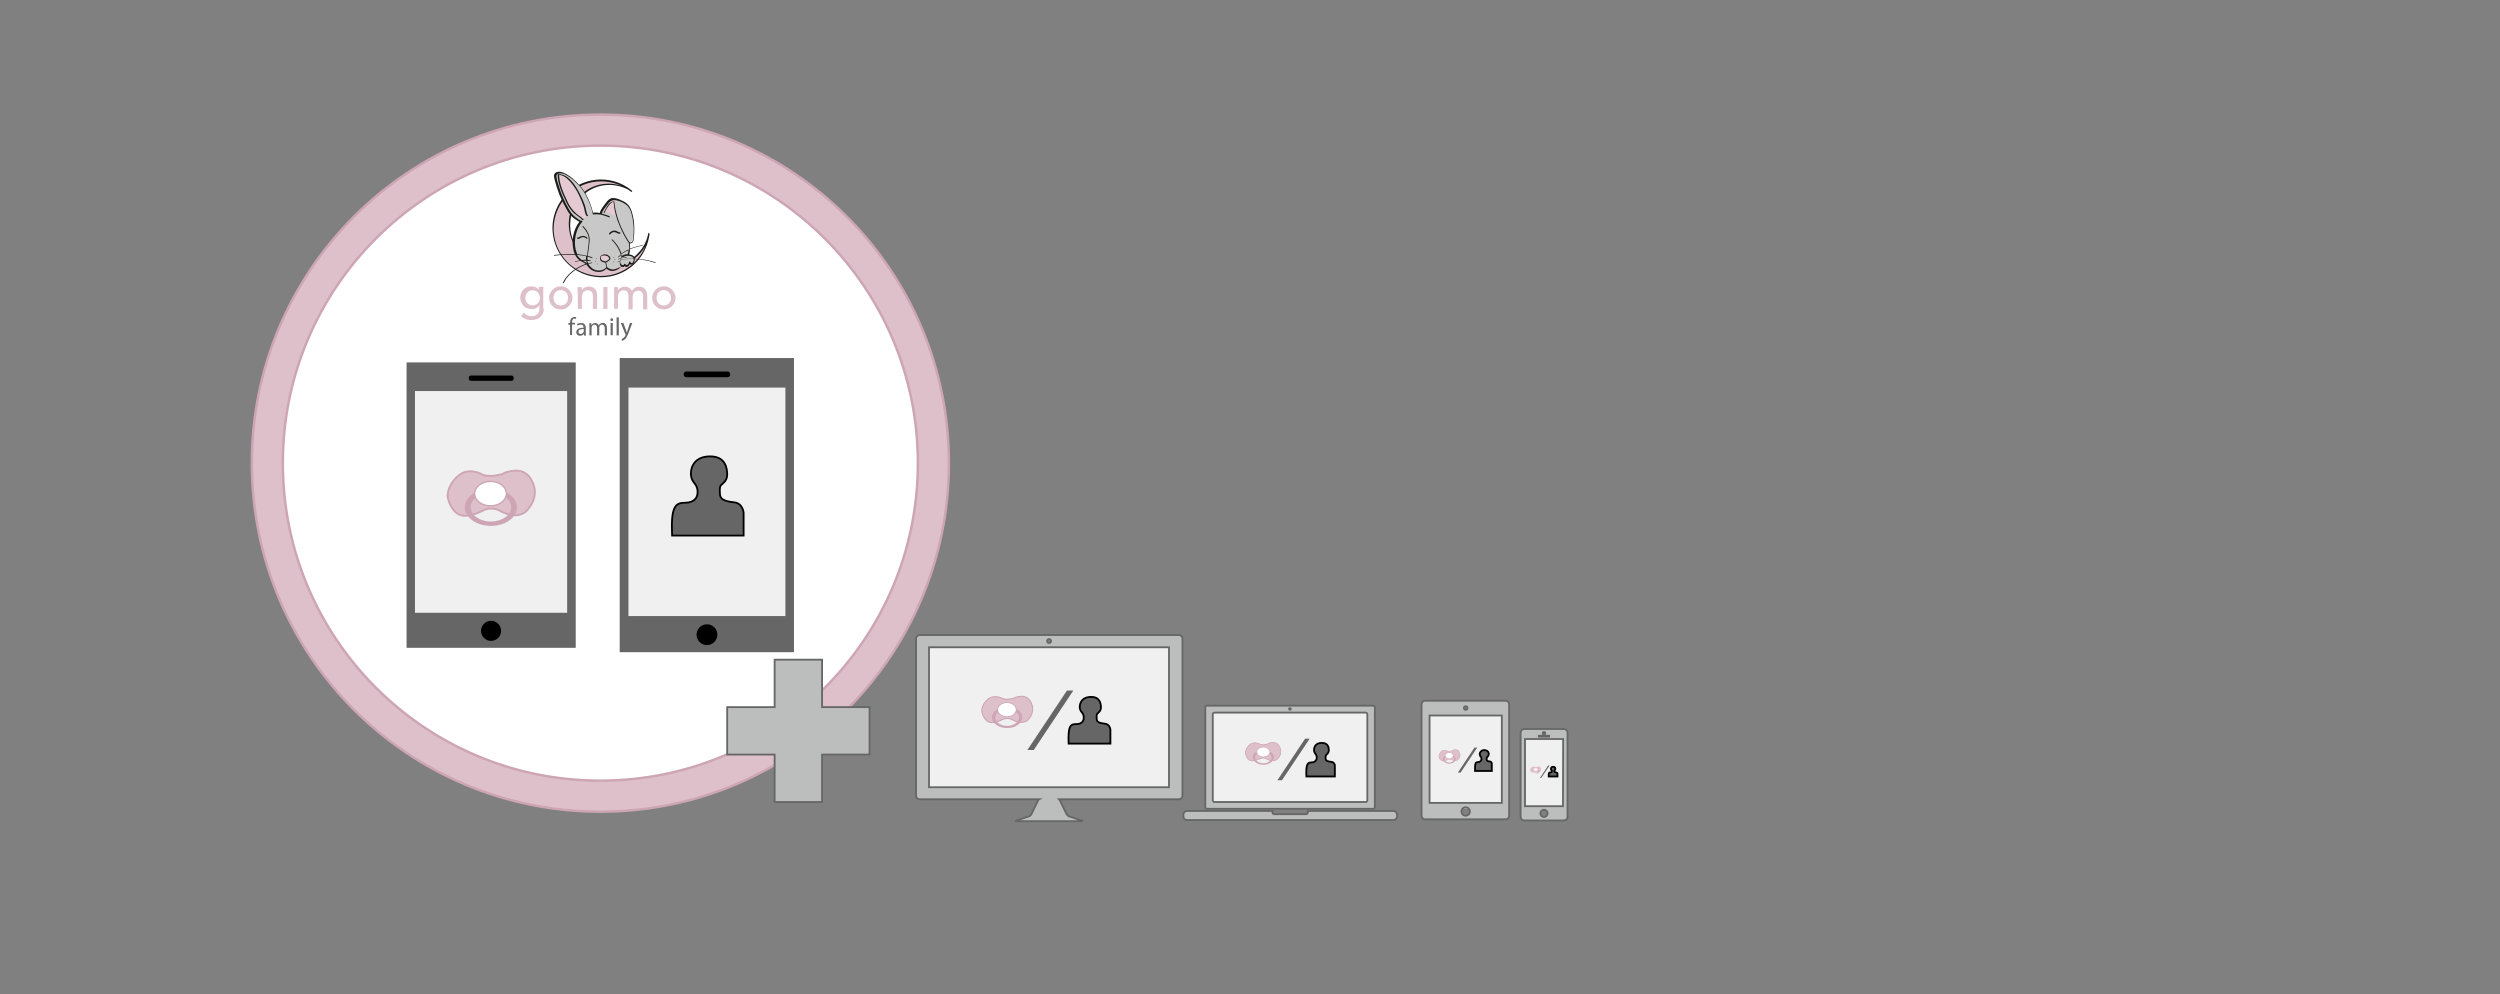 <?xml version="1.0" encoding="utf-8"?>
<!-- Generator: Adobe Illustrator 19.2.1, SVG Export Plug-In . SVG Version: 6.00 Build 0)  -->
<!DOCTYPE svg PUBLIC "-//W3C//DTD SVG 1.1//EN" "http://www.w3.org/Graphics/SVG/1.1/DTD/svg11.dtd">
<svg version="1.1" id="Ebene_2" xmlns="http://www.w3.org/2000/svg" xmlns:xlink="http://www.w3.org/1999/xlink" x="0px" y="0px"
	 viewBox="0 0 1370 544.9" style="enable-background:new 0 0 1370 544.9;" xml:space="preserve">
<rect x="0" y="0" width="1370" height="544.9" fill="#808080" stroke="none"/>
<style type="text/css">
	.st0{fill:#FFFFFF;stroke:#CDA5B4;stroke-width:1.36;stroke-miterlimit:10;}
	.st1{fill:#DEC0CA;stroke:#CDA5B4;stroke-width:1.36;stroke-miterlimit:10;}
	.st2{fill:#BCBEBE;stroke:#666666;stroke-miterlimit:10;}
	.st3{fill:#666666;}
	.st4{fill:#F0F0F0;}
	.st5{fill:#DEC0CA;stroke:#CDA5B4;stroke-width:1.03;stroke-miterlimit:10;}
	.st6{fill:#CDA5B4;}
	.st7{fill:#FFFFFF;stroke:#CDA5B4;stroke-width:0.77;stroke-miterlimit:10;}
	.st8{fill:#666666;stroke:#000000;stroke-miterlimit:10;}
	.st9{fill:#DEC0CA;}
	.st10{fill:#1D1D1B;}
	.st11{fill:#C9C8C8;}
	.st12{fill:#E5CAD3;}
	.st13{enable-background:new    ;}
	.st14{fill:#BCBEBE;}
	.st15{fill:none;stroke:#666666;stroke-miterlimit:10;}
	.st16{fill:none;}
	.st17{fill:#DEC0CA;stroke:#CDA5B4;stroke-width:0.6;stroke-miterlimit:10;}
	.st18{fill:#FFFFFF;stroke:#CDA5B4;stroke-width:0.45;stroke-miterlimit:10;}
	.st19{fill:#DEC0CA;stroke:#CDA5B4;stroke-width:0.42;stroke-miterlimit:10;}
	.st20{fill:#FFFFFF;stroke:#CDA5B4;stroke-width:0.31;stroke-miterlimit:10;}
	.st21{fill:#DEC0CA;stroke:#CDA5B4;stroke-width:0.25;stroke-miterlimit:10;}
	.st22{fill:#FFFFFF;stroke:#CDA5B4;stroke-width:0.19;stroke-miterlimit:10;}
	.st23{fill:#DEC0CA;stroke:#CDA5B4;stroke-width:0.13;stroke-miterlimit:10;}
	.st24{fill:#FFFFFF;stroke:#CDA5B4;stroke-width:9.000000e-02;stroke-miterlimit:10;}
</style>
<title>gonimo-family</title>
<circle class="st0" cx="329.9" cy="254" r="179.3"/>
<path class="st1" d="M329,62.8c-105.5,0-191,85.5-191,191s85.5,191,191,191s191-85.5,191-191S434.5,62.8,329,62.8z M329,427.8
	c-96.1,0-174-77.9-174-174s77.9-174,174-174s174,77.9,174,174C503,349.9,425.1,427.8,329,427.8C329,427.8,329,427.8,329,427.8
	L329,427.8z"/>
<polygon class="st2" points="476.5,387.5 450.5,387.5 450.5,361.5 424.5,361.5 424.5,387.5 398.5,387.5 398.5,413.5 424.5,413.5 
	424.5,439.5 450.5,439.5 450.5,413.5 476.5,413.5 "/>
<rect x="222.8" y="198.6" class="st3" width="92.7" height="156.4"/>
<rect x="227.4" y="214.3" class="st4" width="83.4" height="121.5"/>
<path class="st5" d="M270,260.8c-1.8,0-4.6,0-6-0.9s-6.9-3.1-11.6-0.1s-7.7,9.1-7,12.8s3.3,9,7.7,9.9c4.4,0.9,10.2-2,12.3-3.1
	c2.8-1.1,5.9-0.9,8.6,0.5c2.4,1.5,10.2,4.9,14.9-0.3s4.4-10.1,4-12s-2.4-10.2-10.8-9.7c0,0-4.6,0.3-6.8,1.9
	C273.5,260.2,271.8,260.6,270,260.8z"/>
<path class="st6" d="M269,267.8c-7.9,0-14.3,4.6-14.3,10.2s6.4,10.2,14.3,10.2s14.3-4.6,14.3-10.2S276.9,267.8,269,267.8z
	 M269,285.8c-6.1,0-11.1-3.5-11.1-7.9s5-7.9,11.1-7.9s11.1,3.5,11.1,7.9S275.1,285.8,269,285.8L269,285.8z"/>
<ellipse class="st7" cx="268.8" cy="270.5" rx="8.7" ry="6.7"/>
<path d="M258.1,205.8h22.2c0.7,0,1.2,0.6,1.2,1.2v0.5c0,0.7-0.6,1.2-1.2,1.2h-22.2c-0.7,0-1.2-0.6-1.2-1.2V207
	C256.8,206.3,257.4,205.8,258.1,205.8z"/>
<circle cx="269.1" cy="345.7" r="5.5"/>
<rect x="339.6" y="196.2" class="st3" width="95.5" height="161.2"/>
<rect x="344.4" y="212.4" class="st4" width="86" height="125.2"/>
<path d="M376,203.6h22.8c0.7,0,1.3,0.6,1.3,1.3v0.5c0,0.7-0.6,1.3-1.3,1.3H376c-0.7,0-1.3-0.6-1.3-1.3v-0.5
	C374.7,204.2,375.3,203.6,376,203.6z"/>
<circle cx="387.4" cy="347.8" r="5.7"/>
<path class="st8" d="M368.3,293.5h39.2V281c0,0-0.4-5.2-5.1-5.7s-7.5-1.5-7.8-3.9c-0.2-2-0.4-4.5,0.5-5.5s3.4-2.3,3.4-5.8
	s-0.9-10-9.3-10s-10.6,5.6-10.6,9.5c0,3.9,2.5,5.4,3,6.8c0.7,1.5,0.9,3.3,0.5,4.9c-0.4,1.6-1.8,4.2-6.7,4.2
	C370.1,275.5,367.6,277.5,368.3,293.5z"/>
<path class="st9" d="M342.5,144.2c-11.2,4.5-24.1-1.2-28.8-12.7c-4.7-11.3,0.7-24.3,12-29c6.8-2.7,14.4-1.8,20.4,2.3
	c-11.3-9.2-27.9-7.6-37.1,3.7c-9.2,11.3-7.6,27.9,3.7,37.1s27.9,7.6,37.1-3.7c3.3-4,5.3-8.8,5.8-13.9
	C354.4,135.3,349.4,141.4,342.5,144.2L342.5,144.2L342.5,144.2z"/>
<path class="st10" d="M342.3,143.8c-11,4.2-23.4-1.1-28.1-11.9c-4.5-10.5,0-23.3,10.3-28.4c7-3.4,15.3-2.7,21.7,1.6
	c0.4,0.3,0.2-0.5,0-0.7c-11.3-9.3-28.1-7.7-37.4,3.7c-3.3,4-5.3,8.9-5.9,14c-0.9,8.9,2.6,17.6,9.3,23.4c11.1,9.6,27.9,8.3,37.4-2.8
	c3.5-4.1,5.7-9.1,6.3-14.5c0-0.3-0.5-0.9-0.6-0.5C354,134.9,349.1,141,342.3,143.8c-0.3,0.1,0.1,0.9,0.4,0.8
	c6.9-2.9,11.9-9,13.3-16.3l-0.6-0.5c-1.5,14.4-14.4,24.8-28.8,23.3c-3.7-0.4-7.3-1.6-10.6-3.5c-7.8-4.7-12.6-13.2-12.6-22.3
	c0.1-14.5,12-26.1,26.4-25.9c5.9,0.1,11.6,2.1,16.2,5.8v-0.7c-5.9-4-13.5-5-20.2-2.5c-5.6,2.1-10,6.4-12.4,11.9
	c-4.5,11.1,0.1,23.8,10.6,29.6c5.7,3.1,12.5,3.5,18.6,1.1C343,144.4,342.6,143.7,342.3,143.8L342.3,143.8L342.3,143.8z"/>
<path class="st11" d="M318.5,120.8c-2.8,3.5-4.2,8-4,12.5c0.5,7.4,3.3,8.7,7.4,11c0,0,2.1,3.9,6,3.9c1.7,0,3.4-0.7,4.5-2
	c0,0,2,1.6,3.2,1.5c1.9-0.1,3.7-1,4.9-2.6c0.4,0.5,1.1,0.6,1.6,0.2c0.2-0.1,0.3-0.3,0.4-0.6c0,0,0.8,1.3,1.7,0.6
	c0.6-0.5,0.9-1.2,1-1.9c0.2,0.4,0.5,0.7,0.8,0.9c0.3,0,1.4-0.1,1.6-2.4s-3.1-2.5-3.4-2.4c0.7-2.3,0.9-4.7,0.4-7
	c0.9,0.3,1.9-0.3,2.1-1.2c0,0,0,0,0,0c0-0.1,0-0.2,0-0.2c0.4-3.5,0.5-6.9,0.1-10.4c-0.4-2.9-1.5-8.4-4.5-9.9s-5.7-2.6-7.1-2.2
	s-2.3,1.4-3.3,2.9s-2.7,3.4-3,5.3c-1.4-0.3-2.9-0.3-4.3-0.2c0,0-2.2-9.8-6.9-14.8s-8.8-7.8-11.3-7.7s-2.5,1.7-2.5,2.2s2,9,4.9,14.2
	s3.6,6.2,4.4,7.1S317.6,120.9,318.5,120.8L318.5,120.8L318.5,120.8z"/>
<path class="st10" d="M321.9,130.3c-1-1-2.4-1.3-3.7-0.8c-0.4,0.1-0.8,0.4-1.1,0.6c-0.2,0.2-0.1,0,0.1,0h-0.6
	c-0.2,0-0.4,0.2-0.4,0.4s0.2,0.4,0.4,0.4c0.4,0.1,0.9-0.1,1.2-0.3c1.1-0.9,2.7-0.8,3.6,0.2c0.2,0.1,0.4,0.1,0.6-0.1
	C321.9,130.6,321.9,130.5,321.9,130.3L321.9,130.3L321.9,130.3z"/>
<path class="st10" d="M334.4,128.4c0.4-0.6,1.1-1,1.8-1.2c0.8,0,1.6,0.2,2.3,0.7c0.3,0.2,0.7,0.2,1.1,0.2c0.2,0,0.4-0.2,0.4-0.4
	c0-0.2-0.2-0.4-0.4-0.4c0,0,0,0,0,0c-0.3,0-0.6,0-0.8-0.2c-0.4-0.2-0.7-0.4-1.1-0.6c-0.7-0.2-1.3-0.2-2,0c-0.8,0.3-1.5,0.8-1.9,1.4
	C333.5,128.4,334.2,128.8,334.4,128.4L334.4,128.4L334.4,128.4z"/>
<path class="st10" d="M326.7,141.6c0.1,0,0.2,0.1,0.2,0.2s-0.1,0.2-0.2,0.2s-0.2-0.1-0.2-0.2S326.6,141.6,326.7,141.6L326.7,141.6
	L326.7,141.6z"/>
<path class="st10" d="M326.3,143.2c0.1,0,0.2,0.1,0.2,0.2s-0.1,0.2-0.2,0.2s-0.2-0.1-0.2-0.2S326.2,143.2,326.3,143.2L326.3,143.2
	L326.3,143.2z"/>
<path class="st10" d="M327.3,144.5c0.1,0,0.2,0.1,0.2,0.2s-0.1,0.2-0.2,0.2s-0.2-0.1-0.2-0.2S327.1,144.5,327.3,144.5L327.3,144.5
	L327.3,144.5z"/>
<path class="st10" d="M336.4,140.8c0.1,0,0.2,0.1,0.2,0.2s-0.1,0.2-0.2,0.2s-0.2-0.1-0.2-0.2S336.3,140.8,336.4,140.8L336.4,140.8
	L336.4,140.8z"/>
<path class="st10" d="M337,141.9c0.1,0,0.2,0.1,0.2,0.2s-0.1,0.2-0.2,0.2s-0.2-0.1-0.2-0.2S336.9,141.9,337,141.9L337,141.9
	L337,141.9z"/>
<path class="st10" d="M336.2,143.3c0.1,0,0.2,0.1,0.2,0.2s-0.1,0.2-0.2,0.2s-0.2-0.1-0.2-0.2S336.1,143.3,336.2,143.3L336.2,143.3
	L336.2,143.3z"/>
<path class="st12" d="M329,141.1c0.1,0.4,0.2,0.8,0.4,1.2c0.8,0.4,1.7,0.7,2.6,0.9c0.8-0.5,1.6-1.1,2.2-1.7c0-0.4-0.1-0.9-0.3-1.3
	c-0.7-0.8-1.9-1.2-3-1.1C329.8,139.2,329,140.1,329,141.1C329,141.1,329,141.1,329,141.1L329,141.1L329,141.1L329,141.1z"/>
<path class="st12" d="M319.5,120.4c0.6-0.9,1.4-1.6,2.4-2c-0.4-0.9-0.8-1.9-1-2.9c-0.4-1.8-3.2-10.2-6.9-14.5s-4.7-4.9-8-5.2
	c0,0,0.5,5.8,2,8.8s3.2,8.2,5.1,10.3C315.1,116.9,317.2,118.7,319.5,120.4L319.5,120.4L319.5,120.4z"/>
<path class="st10" d="M322.3,118.3c-1.1-1.5-1.1-3.8-1.7-5.5c-0.8-2.4-1.9-4.8-3.1-7.1c-2.3-4.3-5.9-10.2-11.4-10.3
	c-0.2,0-0.4,0.1-0.5,0.2c0,5.3,2.5,10.4,4.7,15.2c1,2.2,2.4,4.2,4.1,5.9c1.5,1.3,3.3,2.3,4.7,3.8c0.2,0.2,0.9,0,0.8-0.2
	c-1.3-1.4-3.1-2.3-4.5-3.6c-1.9-1.8-3.4-3.9-4.4-6.2c-2.2-4.7-4.6-9.7-4.6-14.9l-0.5,0.2c2.7,0,5,2,6.7,3.9c1.9,2.2,3.5,4.7,4.7,7.3
	c1,2.1,1.9,4.2,2.6,6.4c0.5,1.6,0.5,3.6,1.5,4.9C321.7,118.6,322.5,118.4,322.3,118.3L322.3,118.3L322.3,118.3L322.3,118.3
	L322.3,118.3z"/>
<path class="st12" d="M330.9,115.8c0,0,6,1.7,6.9,3l-1.3-6.8l-0.2-2.2c0,0-0.6-0.5-1.8,0.5S330.9,115.8,330.9,115.8L330.9,115.8
	L330.9,115.8z"/>
<path class="st10" d="M345.5,143.6c-0.1-0.2-0.6-0.5-0.7-0.1c-0.2,1-1.2,2.6-2.1,1.2c-0.1-0.2-0.3-0.2-0.5-0.1c0,0,0,0,0,0l-0.1,0.1
	c-0.2,0.5-0.7,0.7-1.2,0.5c0,0,0,0,0,0l-0.2-0.1l0,0c-0.8-0.6-1.1-1.7-0.6-2.6c2.4-0.5,4.8-0.7,7.2-0.6
	C347.3,143.3,346.4,145.2,345.5,143.6L345.5,143.6L345.5,143.6L345.5,143.6z M333.2,140.6c0.2,0.2,0.4,0.4,0.5,0.6
	c0.4,0.8-0.2,1.1-0.8,1.5c-0.3,0.2-0.6,0.4-1,0.6h-0.1c-0.2-0.1-0.4-0.1-0.6-0.2c-0.5-0.1-1-0.3-1.4-0.5c-0.3-0.3-0.5-0.8-0.6-1.2
	C329,139.5,332.2,139.8,333.2,140.6L333.2,140.6L333.2,140.6z M335.8,147.7c-1.1-0.1-2.2-0.5-3.1-1.3l-0.5-2.6
	c0.2-0.1,0.3-0.2,0.5-0.3c0.7-0.3,1.2-0.8,1.7-1.4c0.5-1.2-1-2.3-1.9-2.6c-1.5-0.4-3.9,0.2-3.7,2.2c0,0.6,0.3,1.1,0.7,1.5
	c0.7,0.4,1.5,0.6,2.3,0.8l0,0l0.5,2.4c-1.5,2-4.8,2.3-6.9,1.2c-1.2-0.7-2.2-1.7-2.9-2.8l-0.1-0.1c0.7-0.2,1.3-0.4,2-0.6
	c0.3-0.1,0.2-0.4-0.1-0.3c-0.6,0.2-1.3,0.3-2,0.6c-0.2-0.5-0.3-1-0.4-1.5c0.5,0,1,0.1,1.5,0.1c0.2,0,0.5-0.3,0.2-0.4
	c-0.5-0.1-1.1-0.1-1.6-0.2c-0.1-0.6-0.1-1.2,0-1.8c0.8,0.2,1.6,0.5,2.3,0.9c0.2,0.1,0.6-0.1,0.4-0.3c-0.8-0.5-1.7-0.8-2.6-1v-0.1
	c0.3-2.3,0.7-4.6,0.9-6.9c0.4-2.2,0-4.4-1.1-6.3c-0.6-1.1-1.4-2.1-2.3-3c-0.1-0.1-0.5,0.1-0.5,0.2c1,1,1.8,2.1,2.5,3.3
	c1.2,2.1,1.2,4,0.9,6.4c-0.2,2.1-0.6,4.3-0.8,6.4c-0.5-0.1-0.9-0.2-1.3-0.3c-1.3-0.3-2.7-0.5-4-0.6c-1.7-3.4-1.6-8-0.6-11.5
	c0.6-2.3,1.7-4.5,3.3-6.3c0.1-0.1,0.1-0.3,0-0.4c-0.1-0.1-0.2-0.2-0.4-0.2c-0.8,0.1-1.9-0.9-2.5-1.3c-0.8-0.5-1.5-1.1-2.1-1.7
	c-0.8-0.8-1.4-1.7-2-2.7c-2.7-4.5-4.8-9.3-6.2-14.3c-0.5-1.3-0.8-2.7-1-4.1c-0.2-2.3,2.9-2,4.3-1.4c2.3,1.1,4.5,2.6,6.3,4.5
	c2.2,1.9,4,4.2,5.4,6.8c1.8,3.3,3.1,6.8,3.9,10.4c0,0.2,0.2,0.4,0.4,0.4c1-0.1,2.1-0.1,3.1,0c0.3,0,0.7,0.1,1,0.1
	c1.5,0.4,3,0.9,4.5,1.5c0.5,0.2,0.5-0.5,0.1-0.7c-1.3-0.5-2.7-1-4.1-1.3c0.5-1.9,1.9-3.4,3-4.9c1.3-1.8,2.7-3,5.1-2.4
	c2.1,0.4,4,1.4,5.7,2.7c1.2,1.3,2,2.8,2.4,4.5c0.8,2.9,1.2,5.9,1.2,8.9c0,1.5-0.1,3.1-0.2,4.6c-0.1,1.2-0.4,2.6-1.9,2.3
	c-0.3-0.3-0.6-0.6-0.8-1c-0.8-1.2-1.5-2.5-2.2-3.8c-2.1-4-3.7-8.2-4.7-12.6c-0.2-1.2-0.5-2.3-0.6-3.5c0-0.5-0.1-1-0.2-1.5
	c-0.3-0.1-0.6-0.1-0.9,0c-2.5,0.7-3.9,4.3-4.9,6.2c-0.1,0.2,0.4,0.2,0.5,0c0.8-1.9,1.9-3.7,3.4-5.2c0.3-0.2,1.1-1,1.5-0.8
	c0.2,1.1,0.3,2.2,0.4,3.3c0.2,1.2,0.5,2.4,0.8,3.7c0.6,2.3,1.4,4.5,2.4,6.7c1.2,2.9,2.7,5.7,4.4,8.3c0.1,0.2,0.2,0.3,0.4,0.5
	c0,0.1,0,0.1,0,0.2c0.2,1.2,0.3,2.4,0.2,3.6c-1.5,0.6-2.9,1.4-4.2,2.3c-0.9-3.1-2.7-5.8-5-8c-0.1-0.1-0.5,0.1-0.5,0.2
	c2.4,2.2,4.1,5,5.1,8.1c-0.5,0.4-1.1,0.8-1.5,1.3c-0.2,0.2,0.2,0.2,0.4,0.1c0.4-0.4,0.8-0.7,1.2-1.1c0.1,0.5,0.2,1,0.3,1.5l-0.1,0.1
	c-0.6,0.1-1.2,0.3-1.7,0.5c-0.3,0.1,0,0.3,0.2,0.2c0.4-0.2,0.8-0.3,1.3-0.4c-0.3,0.4-0.5,0.9-0.6,1.4l-1.1,0.3
	c-0.4,0.1-0.2,0.3,0.1,0.2s0.7-0.2,1-0.2c-0.2,1,0,2,0.7,2.7C338.9,146.8,337.3,147.6,335.8,147.7L335.8,147.7L335.8,147.7z
	 M319.9,143.2l-0.5-0.3c0.6,0,1.2,0,1.9,0c0.1,0.4,0.1,0.9,0.3,1.3C321.1,143.8,320.5,143.5,319.9,143.2L319.9,143.2L319.9,143.2z
	 M318.9,142.5c-0.9-0.6-1.6-1.3-2.3-2.2c-0.1-0.2-0.3-0.4-0.4-0.6c1.1,0.1,2.3,0.2,3.4,0.4c0.5,0.1,1.1,0.2,1.6,0.3
	c-0.1,0.6-0.1,1.3-0.1,1.9C320.5,142.4,319.7,142.4,318.9,142.5L318.9,142.5z M340.4,139c1.3-0.9,2.6-1.7,4.1-2.3
	c-0.1,0.9-0.3,1.8-0.5,2.6c-1.1,0-2.2,0.3-3.2,0.9l-0.1,0.1C340.6,139.9,340.6,139.5,340.4,139L340.4,139L340.4,139z M345.3,140.3
	c0.5,0.1,1.5,0.3,1.6,0.9c0,0.1,0.1,0.2,0.3,0.3c0,0.1,0,0.2,0,0.2c-2.4,0-4.7,0.2-7.1,0.6c0.2-0.5,0.6-0.9,1-1.3
	c0.7,0,1.4,0.1,2.1,0.3c0.1,0.1,0.6-0.2,0.4-0.2c-0.6-0.2-1.3-0.4-2-0.4C342.7,140.2,344.1,140,345.3,140.3L345.3,140.3L345.3,140.3
	z M359.4,143.8c-3.7-1.2-7.5-1.9-11.4-2c-0.1-0.4-0.3-0.8-0.5-1.1c-0.1-0.1-0.2-0.2-0.3-0.3c-0.6-0.6-1.5-0.9-2.4-0.9
	c0.3-1,0.4-2,0.5-3c2.2-0.8,4.5-1.5,6.8-1.9c0.3-0.1,0.2-0.3-0.1-0.3c-2.3,0.5-4.5,1.1-6.7,1.9c0-0.9,0-1.9-0.2-2.8
	c1.9,0.1,2.2-1.8,2.3-3.4c0.3-3.1,0.3-6.2-0.1-9.3c-0.5-2.8-1.1-6-2.9-8.3c-1.1-1.2-2.4-2-3.9-2.6c-1.4-0.8-3-1.2-4.7-1.3
	c-1.6,0.1-2.9,1.4-3.8,2.7c-1.2,1.7-2.8,3.4-3.3,5.5c-0.7-0.1-1.3-0.2-2-0.2c-0.6,0-1.1,0-1.7,0.1c-0.9-3.6-2.2-7.2-4-10.4
	c-1.5-2.6-3.4-4.9-5.6-6.9c-2-2.1-4.4-3.7-7-4.8c-1.4-0.5-3.7-0.7-4.6,0.9c-0.5,1,0,2.3,0.2,3.3c1.4,5.6,3.5,10.9,6.4,15.8
	c0.7,1.4,1.6,2.6,2.6,3.8c0.9,0.9,1.9,1.7,3,2.3c0.5,0.4,1,0.7,1.5,0.9c-3.4,4.5-4.5,10.3-3.2,15.8c0.2,0.7,0.4,1.4,0.7,2
	c-3.7-0.2-7.5,0-11.2,0.4c-0.3,0-0.4,0.4,0,0.4c3.8-0.5,7.6-0.6,11.4-0.4c0.6,1.2,1.4,2.2,2.5,3c-0.8,0.1-1.6,0.3-2.5,0.5
	c-0.3,0.1-0.2,0.4,0.1,0.3c0.9-0.3,1.8-0.4,2.8-0.6c0.2,0.1,0.4,0.3,0.6,0.4c0.7,0.4,1.6,0.8,2.3,1.3c-5.2,1.9-10.3,5.4-12.6,10.4
	c-0.1,0.2,0.4,0.3,0.5,0.1c2.3-4.9,7.3-8.4,12.5-10.2v0.2c0.6,0.6,1.1,1.5,1.8,2.1c2.5,2.2,6.8,2.7,9.1,0c0.9,0.8,2.1,1.3,3.4,1.3
	c1.8-0.1,3.5-1,4.7-2.4c0.6,0.4,1.5,0.3,1.9-0.3l0,0c1.1,1.1,2.3,0.2,2.9-1.1c0.3,0.3,0.7,0.5,1.1,0.3c1-0.3,1.4-1.5,1.5-2.4
	c0-0.2,0-0.4,0-0.6c3.7,0.1,7.4,0.8,11,2C359.1,144.1,359.5,143.9,359.4,143.8L359.4,143.8L359.4,143.8z"/>
<path class="st9" d="M291.8,159.1c-0.6,0-1.1,0.1-1.6,0.3c-0.5,0.2-0.9,0.5-1.2,0.9c-0.4,0.4-0.6,0.8-0.8,1.3
	c-0.2,0.5-0.3,1.1-0.3,1.7c0,1.1,0.3,2.1,1.1,2.9c1.6,1.5,4.1,1.5,5.8,0c0.7-0.8,1.1-1.9,1.1-2.9c0-0.6-0.1-1.1-0.3-1.7
	c-0.2-0.5-0.5-0.9-0.8-1.3c-0.3-0.4-0.8-0.7-1.2-0.9C292.9,159.2,292.3,159,291.8,159.1L291.8,159.1L291.8,159.1z M298,169.2
	c0,0.9-0.1,1.7-0.5,2.5c-0.3,0.7-0.8,1.4-1.3,1.9c-0.6,0.6-1.3,1-2.1,1.3c-0.9,0.3-1.8,0.5-2.7,0.5c-1.1,0-2.1-0.1-3.2-0.5
	c-1-0.4-1.9-0.9-2.7-1.7l1.5-1.9c0.5,0.6,1.2,1.1,1.9,1.5c0.7,0.3,1.5,0.5,2.4,0.5c0.7,0,1.4-0.1,2.1-0.4c0.5-0.2,1-0.6,1.3-1
	c0.3-0.4,0.6-0.8,0.7-1.3c0.1-0.5,0.2-1,0.2-1.5v-1.8h-0.1c-0.4,0.7-1,1.3-1.8,1.6c-0.7,0.3-1.6,0.5-2.4,0.5c-0.8,0-1.7-0.2-2.5-0.5
	c-0.7-0.3-1.4-0.7-1.9-1.3c-0.6-0.6-1-1.3-1.3-2c-0.3-0.8-0.5-1.6-0.5-2.4c0-0.8,0.1-1.7,0.4-2.4c0.3-0.7,0.7-1.4,1.2-2
	c0.5-0.6,1.2-1,1.9-1.4c0.8-0.3,1.7-0.5,2.5-0.5c0.8,0,1.6,0.2,2.4,0.5c0.7,0.3,1.4,0.8,1.8,1.5l0,0v-1.7h2.4V169.2L298,169.2
	L298,169.2z"/>
<path class="st9" d="M303.3,163.2c0,0.6,0.1,1.1,0.3,1.7c0.2,0.5,0.5,0.9,0.8,1.3c0.3,0.4,0.8,0.7,1.2,0.9c1.1,0.4,2.2,0.4,3.3,0
	c0.5-0.2,0.9-0.5,1.3-0.9c0.4-0.4,0.6-0.8,0.8-1.3c0.4-1.1,0.4-2.3,0-3.4c-0.2-0.5-0.5-0.9-0.8-1.3c-0.4-0.4-0.8-0.7-1.3-0.9
	c-1.1-0.4-2.2-0.4-3.3,0c-0.5,0.2-0.9,0.5-1.2,0.9c-0.4,0.4-0.6,0.8-0.8,1.3C303.4,162.1,303.3,162.7,303.3,163.2L303.3,163.2
	L303.3,163.2z M300.9,163.2c0-0.8,0.2-1.7,0.5-2.4c1.4-3.3,5.2-4.8,8.4-3.4c1.5,0.6,2.7,1.9,3.4,3.4c0.3,0.8,0.5,1.6,0.5,2.4
	c0,1.7-0.7,3.3-1.9,4.5c-0.6,0.6-1.3,1-2,1.4c-2.4,1-5.2,0.5-7.1-1.4C301.6,166.5,300.9,164.9,300.9,163.2L300.9,163.2L300.9,163.2z
	"/>
<path class="st9" d="M316.5,157.3h2.3v1.9l0,0c0.3-0.7,0.8-1.2,1.5-1.6c0.8-0.4,1.6-0.6,2.5-0.6c0.6,0,1.1,0.1,1.6,0.3
	c0.5,0.2,1,0.4,1.4,0.8c0.4,0.4,0.8,0.9,1,1.4c0.3,0.7,0.4,1.4,0.4,2.1v7.7h-2.3v-7.1c0-0.5-0.1-1-0.2-1.4c-0.1-0.4-0.3-0.7-0.6-1
	c-0.2-0.2-0.5-0.4-0.9-0.5c-0.3-0.1-0.7-0.2-1-0.2c-0.5,0-0.9,0.1-1.3,0.2c-0.4,0.2-0.8,0.4-1.1,0.7c-0.3,0.4-0.6,0.8-0.7,1.3
	c-0.2,0.6-0.3,1.2-0.2,1.8v6.2h-2.2L316.5,157.3L316.5,157.3L316.5,157.3z"/>
<polygon class="st9" points="330.6,157.3 332.9,157.3 332.9,169.3 330.6,169.3 330.6,157.3 "/>
<path class="st9" d="M336.5,157.3h2.1v1.9l0,0c0.1-0.2,0.2-0.5,0.4-0.6c0.2-0.3,0.5-0.5,0.8-0.7c0.4-0.2,0.8-0.4,1.2-0.6
	c0.5-0.2,1-0.3,1.5-0.2c0.8,0,1.6,0.2,2.3,0.6c0.6,0.4,1.2,1,1.5,1.7c0.4-0.7,0.9-1.3,1.6-1.7c0.7-0.4,1.4-0.6,2.2-0.6
	c0.8,0,1.6,0.1,2.3,0.5c0.6,0.3,1,0.7,1.4,1.2c0.3,0.5,0.6,1.1,0.7,1.7c0.1,0.7,0.2,1.3,0.2,2v7h-2.3v-6.7c0-0.4,0-0.9-0.1-1.3
	c0-0.4-0.2-0.8-0.4-1.1c-0.2-0.3-0.5-0.6-0.8-0.8c-1.3-0.6-2.8-0.3-3.7,0.7c-0.5,0.8-0.7,1.7-0.7,2.6v6.6h-2.3V163
	c0-0.5,0-1.1-0.1-1.6c0-0.4-0.2-0.8-0.4-1.2c-0.2-0.3-0.4-0.6-0.8-0.8c-0.4-0.2-0.9-0.3-1.3-0.3c-0.4,0-0.8,0.1-1.2,0.2
	c-0.4,0.2-0.7,0.4-1,0.7c-0.3,0.4-0.5,0.8-0.7,1.2c-0.2,0.6-0.3,1.2-0.2,1.8v6.2h-2.2L336.5,157.3L336.5,157.3L336.5,157.3z"/>
<path class="st9" d="M359.8,163.2c0,0.6,0.1,1.1,0.3,1.7c0.2,0.5,0.5,0.9,0.8,1.3c0.3,0.4,0.8,0.7,1.2,0.9c1.1,0.4,2.2,0.4,3.3,0
	c0.5-0.2,0.9-0.5,1.2-0.9c0.4-0.4,0.6-0.8,0.8-1.3c0.4-1.1,0.4-2.3,0-3.4c-0.2-0.5-0.5-0.9-0.8-1.3c-0.3-0.4-0.8-0.7-1.2-0.9
	c-1.1-0.4-2.2-0.4-3.3,0c-0.5,0.2-0.9,0.5-1.2,0.9c-0.4,0.4-0.6,0.8-0.8,1.3C359.9,162.1,359.8,162.7,359.8,163.2L359.8,163.2
	L359.8,163.2z M357.4,163.2c0-0.8,0.2-1.7,0.5-2.4c1.4-3.3,5.2-4.8,8.4-3.4c1.5,0.6,2.7,1.9,3.4,3.4c0.3,0.8,0.5,1.6,0.5,2.4
	c0,1.7-0.7,3.3-1.9,4.5c-2.5,2.5-6.6,2.5-9.1,0C358,166.5,357.4,164.9,357.4,163.2L357.4,163.2L357.4,163.2z"/>
<g class="st13">
	<path class="st3" d="M312.4,183.8V178h-0.9V177h0.9v-0.3c0-0.9,0.2-1.8,0.8-2.4c0.5-0.4,1.1-0.6,1.6-0.6c0.4,0,0.8,0.1,1,0.2
		l-0.2,0.9c-0.2-0.1-0.4-0.2-0.8-0.2c-1,0-1.3,0.9-1.3,1.9v0.4h1.6v0.9h-1.6v5.8H312.4z"/>
	<path class="st3" d="M320.1,183.8l-0.1-0.8h0c-0.4,0.5-1.1,1-2.1,1c-1.4,0-2.1-1-2.1-1.9c0-1.6,1.4-2.5,4-2.5v-0.1
		c0-0.6-0.2-1.6-1.5-1.6c-0.6,0-1.3,0.2-1.8,0.5l-0.3-0.8c0.6-0.4,1.4-0.6,2.2-0.6c2.1,0,2.6,1.4,2.6,2.8v2.5c0,0.6,0,1.2,0.1,1.6
		H320.1z M319.9,180.3c-1.3,0-2.9,0.2-2.9,1.5c0,0.8,0.5,1.2,1.2,1.2c0.9,0,1.4-0.6,1.6-1.1c0-0.1,0.1-0.3,0.1-0.4V180.3z"/>
	<path class="st3" d="M323,178.9c0-0.7,0-1.3-0.1-1.8h1.1l0.1,1.1h0c0.4-0.6,1-1.2,2.1-1.2c0.9,0,1.6,0.6,1.9,1.3h0
		c0.2-0.4,0.5-0.7,0.8-0.9c0.4-0.3,0.8-0.5,1.5-0.5c0.9,0,2.2,0.6,2.2,2.9v4h-1.2V180c0-1.3-0.5-2.1-1.5-2.1c-0.7,0-1.2,0.5-1.4,1.1
		c-0.1,0.2-0.1,0.4-0.1,0.6v4.2h-1.2v-4c0-1.1-0.5-1.9-1.4-1.9c-0.8,0-1.3,0.6-1.5,1.2c-0.1,0.2-0.1,0.4-0.1,0.6v4.1H323V178.9z"/>
	<path class="st3" d="M336,175.2c0,0.4-0.3,0.8-0.8,0.8c-0.4,0-0.7-0.3-0.7-0.8c0-0.4,0.3-0.8,0.8-0.8
		C335.7,174.4,336,174.7,336,175.2z M334.6,183.8V177h1.2v6.7H334.6z"/>
	<path class="st3" d="M337.9,173.9h1.2v9.9h-1.2V173.9z"/>
	<path class="st3" d="M341.6,177l1.5,4c0.2,0.4,0.3,1,0.4,1.4h0c0.1-0.4,0.3-0.9,0.4-1.4l1.3-4h1.3l-1.8,4.8
		c-0.9,2.3-1.5,3.5-2.3,4.2c-0.6,0.5-1.2,0.7-1.5,0.8l-0.3-1c0.3-0.1,0.7-0.3,1.1-0.6c0.3-0.3,0.8-0.7,1-1.4
		c0.1-0.1,0.1-0.2,0.1-0.3c0-0.1,0-0.2-0.1-0.3l-2.5-6.2H341.6z"/>
</g>
<rect x="834.5" y="402.5" class="st4" width="24.5" height="40.5"/>
<rect x="781.5" y="389.5" class="st4" width="44" height="53.5"/>
<rect x="662.5" y="388.5" class="st4" width="89.5" height="52"/>
<rect x="507" y="352" class="st4" width="136.5" height="83.5"/>
<path class="st14" d="M857,399.5h-21.7c-1.1,0-2,0.9-2,2v46.1c0,1.1,0.9,2,2,2H857c1.1,0,2-0.9,2-2v-46.1
	C859,400.4,858.1,399.5,857,399.5z M846.1,401.1c0.4,0,0.7,0.3,0.7,0.7c0,0.4-0.3,0.7-0.7,0.7c-0.4,0-0.7-0.3-0.7-0.7l0,0
	C845.4,401.4,845.7,401.1,846.1,401.1C846.1,401.1,846.1,401.1,846.1,401.1L846.1,401.1z M843.3,403.2h5.6v0.5h-5.6V403.2z
	 M846.1,447.7c-1.1,0-2-0.9-2-2s0.9-2,2-2s2,0.9,2,2C848.1,446.8,847.2,447.7,846.1,447.7L846.1,447.7z M856.5,441.8h-20.8v-36.8
	h20.9L856.5,441.8L856.5,441.8z"/>
<path class="st15" d="M857,399.5h-21.7c-1.1,0-2,0.9-2,2v46.1c0,1.1,0.9,2,2,2H857c1.1,0,2-0.9,2-2v-46.1
	C859,400.4,858.1,399.5,857,399.5z M846.1,401.1c0.4,0,0.7,0.3,0.7,0.7c0,0.4-0.3,0.7-0.7,0.7c-0.4,0-0.7-0.3-0.7-0.7l0,0
	C845.4,401.4,845.7,401.1,846.1,401.1C846.1,401.1,846.1,401.1,846.1,401.1L846.1,401.1z M843.3,403.2h5.6v0.5h-5.6V403.2z
	 M846.1,447.7c-1.1,0-2-0.9-2-2s0.9-2,2-2s2,0.9,2,2C848.1,446.8,847.2,447.7,846.1,447.7L846.1,447.7z M856.5,441.8h-20.8v-36.8
	h20.9L856.5,441.8L856.5,441.8z"/>
<path class="st14" d="M646,348H504c-1.1,0-2,0.9-2,2v86c0,1.1,0.9,2,2,2h65.4c-0.2,0.1-0.4,0.3-0.5,0.6l-3.7,7.6
	c-0.3,0.6-0.8,1-1.4,1.2l-6.9,2.3c-0.5,0.2-0.5,0.3,0,0.3h35.9c0.5,0,0.6-0.1,0-0.3l-6.9-2.3c-0.6-0.2-1.1-0.7-1.4-1.2l-3.7-7.6
	c-0.1-0.2-0.3-0.4-0.5-0.6H646c1.1,0,2-0.9,2-2v-86C648,348.9,647.1,348,646,348z M574.9,350.2c0.6,0,1.1,0.5,1.1,1.1
	c0,0.6-0.5,1.1-1.1,1.1s-1.1-0.5-1.1-1.1v0C573.8,350.7,574.3,350.2,574.9,350.2C574.9,350.2,574.9,350.2,574.9,350.2z M640.6,431.4
	H509.1v-76.7h131.5V431.4z"/>
<path class="st15" d="M646,348H504c-1.1,0-2,0.9-2,2v86c0,1.1,0.9,2,2,2h65.4c-0.2,0.1-0.4,0.3-0.5,0.6l-3.7,7.6
	c-0.3,0.6-0.8,1-1.4,1.2l-6.9,2.3c-0.5,0.2-0.5,0.3,0,0.3h35.9c0.5,0,0.6-0.1,0-0.3l-6.9-2.3c-0.6-0.2-1.1-0.7-1.4-1.2l-3.7-7.6
	c-0.1-0.2-0.3-0.4-0.5-0.6H646c1.1,0,2-0.9,2-2v-86C648,348.9,647.1,348,646,348z M574.9,350.2c0.6,0,1.1,0.5,1.1,1.1
	c0,0.6-0.5,1.1-1.1,1.1s-1.1-0.5-1.1-1.1v0C573.8,350.7,574.3,350.2,574.9,350.2C574.9,350.2,574.9,350.2,574.9,350.2z M640.6,431.4
	H509.1v-76.7h131.5V431.4z"/>
<line class="st16" x1="647.9" y1="347.8" x2="591.1" y2="347.8"/>
<path class="st14" d="M825,384h-44c-1.1,0-2,0.9-2,2v61c0,1.1,0.9,2,2,2h44c1.1,0,2-0.9,2-2v-61C827,384.9,826.1,384,825,384z
	 M803.2,387c0.6,0,1,0.4,1,1s-0.4,1-1,1s-1-0.4-1-1S802.7,387,803.2,387z M803.2,447c-1.3,0-2.3-1-2.3-2.3s1-2.3,2.3-2.3
	c1.3,0,2.3,1,2.3,2.3C805.5,446,804.5,447,803.2,447L803.2,447z M823,440h-39.6v-47.9H823V440L823,440z"/>
<path class="st15" d="M825,384h-44c-1.1,0-2,0.9-2,2v61c0,1.1,0.9,2,2,2h44c1.1,0,2-0.9,2-2v-61C827,384.9,826.1,384,825,384z
	 M803.2,387c0.6,0,1,0.4,1,1s-0.4,1-1,1s-1-0.4-1-1S802.7,387,803.2,387z M803.2,447c-1.3,0-2.3-1-2.3-2.3s1-2.3,2.3-2.3
	c1.3,0,2.3,1,2.3,2.3C805.5,446,804.5,447,803.2,447L803.2,447z M823,440h-39.6v-47.9H823V440L823,440z"/>
<path class="st14" d="M763.5,444.4h-46.8v0.9c0,0.5-0.5,0.9-1,0.9h-17.4c-0.5,0-1-0.4-1-0.9v-0.9h-46.8c-1.1,0-2,0.9-2,2v1
	c0,1.1,0.9,2,2,2h113.1c1.1,0,2-0.9,2-2v-1C765.5,445.3,764.6,444.4,763.5,444.4z"/>
<path class="st15" d="M763.5,444.4h-46.8v0.9c0,0.5-0.5,0.9-1,0.9h-17.4c-0.5,0-1-0.4-1-0.9v-0.9h-46.8c-1.1,0-2,0.9-2,2v1
	c0,1.1,0.9,2,2,2h113.1c1.1,0,2-0.9,2-2v-1C765.5,445.3,764.6,444.4,763.5,444.4z"/>
<path class="st14" d="M661.5,386.7c-0.6,0-1,0.4-1,1v54.5c0,0.6,0.4,1,1,1h90.9c0.6,0,1-0.4,1-1v-54.5c0-0.6-0.4-1-1-1H661.5z
	 M707.4,388.5c0,0.3-0.2,0.5-0.5,0.5c-0.3,0-0.5-0.2-0.5-0.5c0-0.3,0.2-0.5,0.5-0.5l0,0C707.2,388,707.4,388.2,707.4,388.5
	L707.4,388.5z M664.6,391.5c0-0.6,0.4-1,1-1h82.7c0.6,0,1,0.4,1,1v47c0,0.6-0.4,1-1,1h-82.7c-0.6,0-1-0.4-1-1L664.6,391.5
	L664.6,391.5z"/>
<path class="st15" d="M661.5,386.7c-0.6,0-1,0.4-1,1v54.5c0,0.6,0.4,1,1,1h90.9c0.6,0,1-0.4,1-1v-54.5c0-0.6-0.4-1-1-1H661.5z
	 M707.4,388.5c0,0.3-0.2,0.5-0.5,0.5c-0.3,0-0.5-0.2-0.5-0.5c0-0.3,0.2-0.5,0.5-0.5l0,0C707.2,388,707.4,388.2,707.4,388.5
	L707.4,388.5z M664.6,391.5c0-0.6,0.4-1,1-1h82.7c0.6,0,1,0.4,1,1v47c0,0.6-0.4,1-1,1h-82.7c-0.6,0-1-0.4-1-1L664.6,391.5
	L664.6,391.5z"/>
<g class="st13">
	<path class="st3" d="M588.2,378.4L566.5,411H563l21.7-32.6H588.2z"/>
</g>
<path class="st17" d="M552.5,383.2c-1.2,0.1-2.4-0.1-3.5-0.5c-2.1-1.2-4.7-1.2-6.8-0.1c-2.8,1.7-4.5,5.3-4.1,7.5s1.9,5.2,4.5,5.8
	s6-1.2,7.2-1.8c1.6-0.6,3.5-0.5,5,0.3c1.4,0.9,6,2.8,8.7-0.1c1.8-1.8,2.7-4.4,2.3-7c-0.2-1.1-1.4-6-6.3-5.7c0,0-2.7,0.1-4,1.1
	C554.5,382.9,553.5,383,552.5,383.2z"/>
<path class="st6" d="M551.9,387.2c-4.6,0-8.3,2.7-8.3,5.9s3.7,5.9,8.3,5.9s8.3-2.7,8.3-5.9S556.5,387.2,551.9,387.2z M551.9,397.8
	c-3.6,0-6.5-2.1-6.5-4.6s2.9-4.6,6.5-4.6s6.5,2.1,6.5,4.6S555.5,397.8,551.9,397.8z"/>
<ellipse class="st18" cx="551.8" cy="388.9" rx="5.1" ry="3.9"/>
<path class="st8" d="M585.6,407.5h22.9v-7.6c0,0-0.2-3-3-3.3s-4.4-0.9-4.5-2.3c-0.1-1.2-0.2-2.6,0.3-3.2s2-1.3,2-3.4
	s-0.5-5.8-5.4-5.8s-6.2,3.3-6.2,5.5s1.5,3.1,1.8,3.9c0.4,0.9,0.5,1.9,0.3,2.9c-0.2,1-1.1,2.6-3.9,2.6
	C586.7,396.8,585.2,397.5,585.6,407.5z"/>
<g class="st13">
	<path class="st3" d="M717.7,404.8l-15.2,22.8h-2.5l15.2-22.8H717.7z"/>
</g>
<path class="st19" d="M692.7,408.1c-0.8,0.1-1.7-0.1-2.5-0.4c-1.5-0.8-3.3-0.9-4.8,0c-1.9,1.2-3.1,3.7-2.9,5.2s1.4,3.7,3.1,4
	s4.2-0.8,5-1.2c1.1-0.5,2.4-0.4,3.5,0.2c1,0.6,4.2,2,6.1-0.1c1.3-1.3,1.9-3.1,1.6-4.9c-0.2-0.8-1-4.2-4.4-4c-1,0-1.9,0.3-2.8,0.8
	C694.1,407.8,693.4,408,692.7,408.1z"/>
<path class="st6" d="M692.3,410.9c-3.2,0-5.8,1.9-5.8,4.1s2.6,4.1,5.8,4.1s5.8-1.9,5.8-4.1S695.5,410.9,692.3,410.9z M692.3,418.3
	c-2.5,0-4.5-1.4-4.5-3.2s2-3.2,4.5-3.2s4.5,1.4,4.5,3.2S694.8,418.3,692.3,418.3z"/>
<ellipse class="st20" cx="692.3" cy="412.1" rx="3.6" ry="2.7"/>
<path class="st8" d="M715.9,425.5h15.6v-5.7c0.1-1.2-0.8-2.2-1.9-2.3c-2-0.2-3-0.6-3.1-1.6c-0.2-0.8-0.1-1.6,0.3-2.3
	c0.8-0.5,1.3-1.4,1.4-2.4c0-1.4-0.3-4.1-3.8-4.1s-4.3,2.3-4.3,3.9s1,2.2,1.2,2.8c0.3,0.6,0.4,1.3,0.2,2c-0.3,1.3-1.5,2.1-2.8,2
	C716.6,417.9,715.6,418.5,715.9,425.5z"/>
<g class="st13">
	<path class="st3" d="M809.5,409.7l-9.1,13.7h-1.5l9.1-13.7H809.5z"/>
</g>
<path class="st21" d="M794.5,411.7c-0.5,0-1,0-1.5-0.2c-0.9-0.5-2-0.5-2.8,0c-1.1,0.7-1.7,1.9-1.7,3.1c0.1,1.1,0.9,2,1.9,2.4
	c1.1,0,2.1-0.2,3-0.8c0.7-0.3,1.5-0.2,2.1,0.1c0.6,0.4,2.5,1.2,3.6-0.1c0.8-0.8,1.2-1.9,1-3c-0.1-0.5-0.6-2.5-2.6-2.4
	c-0.6,0-1.2,0.2-1.7,0.5C795.3,411.6,794.9,411.7,794.5,411.7z"/>
<path class="st6" d="M794.2,413.5c-1.9,0-3.5,1.1-3.5,2.5s1.6,2.5,3.5,2.5s3.5-1.1,3.5-2.5S796.1,413.5,794.2,413.5z M794.2,417.9
	c-1.5,0-2.7-0.9-2.7-1.9s1.2-1.9,2.7-1.9s2.7,0.9,2.7,1.9S795.7,417.9,794.2,417.9z"/>
<ellipse class="st22" cx="794.2" cy="414.1" rx="2.1" ry="1.6"/>
<path class="st8" d="M808.3,422.5h9.2v-3.8c0.1-0.7-0.3-1.3-1-1.4c-1.2-0.1-1.7-0.4-1.8-1c-0.1-0.5,0-0.9,0.2-1.4
	c0.5-0.3,0.8-0.8,0.9-1.4c0.2-1.2-0.6-2.2-1.8-2.4c-0.2,0-0.3,0-0.5,0c-1.2-0.2-2.4,0.7-2.6,1.9c0,0.1,0,0.3,0,0.4
	c0.1,0.6,0.3,1.2,0.8,1.6c0.2,0.4,0.2,0.8,0.1,1.2c-0.1,0.8-0.8,1.4-1.7,1.4C808.8,417.8,808.2,417.5,808.3,422.5z"/>
<g class="st13">
	<path class="st3" d="M849.2,419.5l-4.6,6.8h-0.7l4.5-6.8H849.2z"/>
</g>
<path class="st23" d="M841.7,420.5c-0.3,0-0.5,0-0.7-0.1c-0.4-0.2-1-0.2-1.4,0c-0.5,0.3-0.9,0.9-0.9,1.6c0.1,0.5,0.4,1,0.9,1.2
	c0.5,0,1.1-0.1,1.5-0.4c0.3-0.1,0.7-0.1,1,0.1c0.5,0.4,1.3,0.4,1.8,0c0.4-0.4,0.6-0.9,0.5-1.5c-0.1-0.7-0.6-1.2-1.3-1.2
	c-0.3,0-0.6,0.1-0.8,0.2C842.1,420.4,841.9,420.5,841.7,420.5z"/>
<path class="st6" d="M841.6,421.3c-0.7,0.2-1.1,1-0.8,1.7c0.2,0.7,1,1.1,1.7,0.8c0.5-0.2,0.9-0.7,0.9-1.2
	C843.2,421.8,842.4,421.2,841.6,421.3z M841.6,423.5c-0.5-0.2-0.8-0.8-0.6-1.3c0.2-0.5,0.8-0.8,1.3-0.6c0.4,0.1,0.6,0.5,0.6,0.9
	C842.8,423.2,842.2,423.6,841.6,423.5z"/>
<ellipse class="st24" cx="841.6" cy="421.7" rx="1.1" ry="0.8"/>
<path class="st8" d="M848.7,425.5h4.8V424c0-0.4-0.3-0.6-0.7-0.7c-0.6-0.1-0.9-0.2-1-0.5c-0.1-0.2,0-0.5,0.1-0.7
	c0.2-0.2,0.4-0.4,0.4-0.7c0.1-0.6-0.3-1.1-0.9-1.2c-0.1,0-0.2,0-0.2,0c-0.6-0.1-1.2,0.3-1.3,1c0,0.1,0,0.1,0,0.2
	c0,0.3,0.2,0.6,0.4,0.8c0.1,0.2,0.1,0.4,0.1,0.6c-0.1,0.4-0.5,0.6-0.8,0.5C848.9,423.3,848.6,423.5,848.7,425.5z"/>
</svg>
